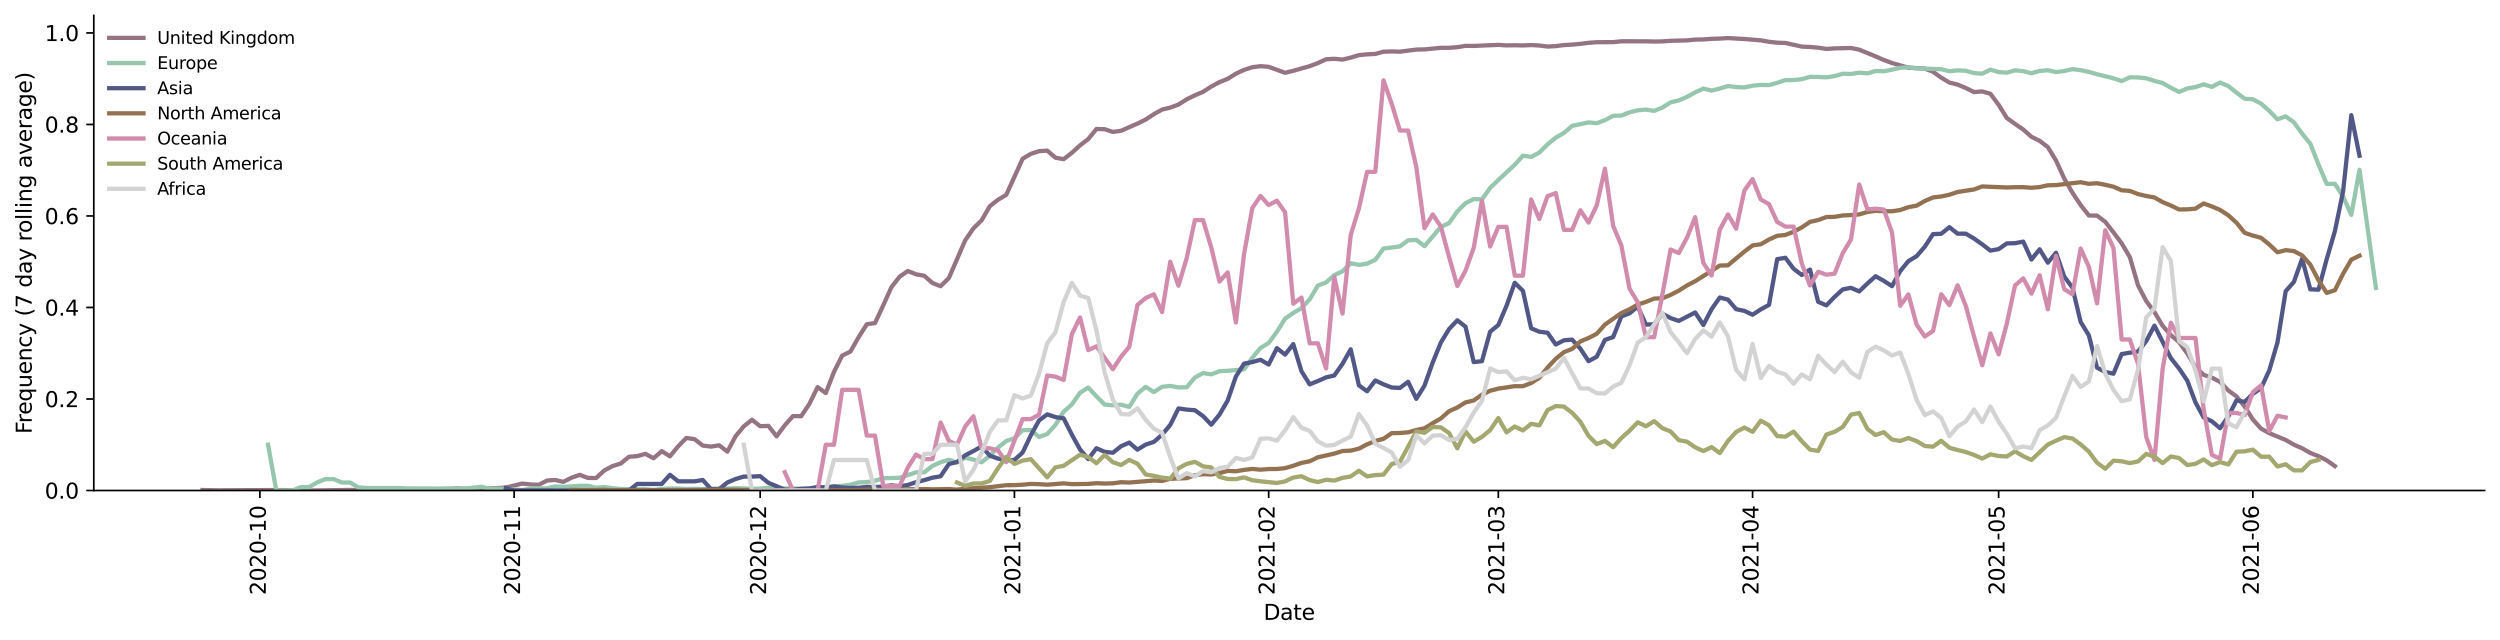 <?xml version="1.0" encoding="utf-8" standalone="no"?>
<!DOCTYPE svg PUBLIC "-//W3C//DTD SVG 1.1//EN"
  "http://www.w3.org/Graphics/SVG/1.1/DTD/svg11.dtd">
<svg height="298.621pt" version="1.1" viewBox="0 0 1166.981 298.621" width="1166.981pt" xmlns="http://www.w3.org/2000/svg" xmlns:xlink="http://www.w3.org/1999/xlink">
 <defs>
  <style type="text/css">*{stroke-linecap:butt;stroke-linejoin:round;}</style>
 </defs>
 <g id="figure_1">
  <g id="patch_1">
   <path d="M 0 298.621 
L 1166.981 298.621 
L 1166.981 0 
L 0 0 
z
" style="fill:#ffffff;"/>
  </g>
  <g id="axes_1">
   <g id="patch_2">
    <path d="M 43.781 228.96 
L 1159.781 228.96 
L 1159.781 7.2 
L 43.781 7.2 
z
" style="fill:#ffffff;"/>
   </g>
   <g id="matplotlib.axis_1">
    <g id="xtick_1">
     <g id="line2d_1">
      <defs>
       <path d="M 0 0 
L 0 3.5 
" id="mddc50225c1" style="stroke:#000000;stroke-width:0.8;"/>
      </defs>
      <g>
       <use style="stroke:#000000;stroke-width:0.8;" x="121.308" xlink:href="#mddc50225c1" y="228.96"/>
      </g>
     </g>
     <g id="text_1">
      <!-- 2020-10 -->
      <g transform="translate(124.067 277.743)rotate(-90)scale(0.1 -0.1)">
       <defs>
        <path d="M 1228 531 
L 3431 531 
L 3431 0 
L 469 0 
L 469 531 
Q 828 903 1448 1529 
Q 2069 2156 2228 2338 
Q 2531 2678 2651 2914 
Q 2772 3150 2772 3378 
Q 2772 3750 2511 3984 
Q 2250 4219 1831 4219 
Q 1534 4219 1204 4116 
Q 875 4013 500 3803 
L 500 4441 
Q 881 4594 1212 4672 
Q 1544 4750 1819 4750 
Q 2544 4750 2975 4387 
Q 3406 4025 3406 3419 
Q 3406 3131 3298 2873 
Q 3191 2616 2906 2266 
Q 2828 2175 2409 1742 
Q 1991 1309 1228 531 
z
" id="DejaVuSans-32" transform="scale(0.016)"/>
        <path d="M 2034 4250 
Q 1547 4250 1301 3770 
Q 1056 3291 1056 2328 
Q 1056 1369 1301 889 
Q 1547 409 2034 409 
Q 2525 409 2770 889 
Q 3016 1369 3016 2328 
Q 3016 3291 2770 3770 
Q 2525 4250 2034 4250 
z
M 2034 4750 
Q 2819 4750 3233 4129 
Q 3647 3509 3647 2328 
Q 3647 1150 3233 529 
Q 2819 -91 2034 -91 
Q 1250 -91 836 529 
Q 422 1150 422 2328 
Q 422 3509 836 4129 
Q 1250 4750 2034 4750 
z
" id="DejaVuSans-30" transform="scale(0.016)"/>
        <path d="M 313 2009 
L 1997 2009 
L 1997 1497 
L 313 1497 
L 313 2009 
z
" id="DejaVuSans-2d" transform="scale(0.016)"/>
        <path d="M 794 531 
L 1825 531 
L 1825 4091 
L 703 3866 
L 703 4441 
L 1819 4666 
L 2450 4666 
L 2450 531 
L 3481 531 
L 3481 0 
L 794 0 
L 794 531 
z
" id="DejaVuSans-31" transform="scale(0.016)"/>
       </defs>
       <use xlink:href="#DejaVuSans-32"/>
       <use x="63.623" xlink:href="#DejaVuSans-30"/>
       <use x="127.246" xlink:href="#DejaVuSans-32"/>
       <use x="190.869" xlink:href="#DejaVuSans-30"/>
       <use x="254.492" xlink:href="#DejaVuSans-2d"/>
       <use x="290.576" xlink:href="#DejaVuSans-31"/>
       <use x="354.199" xlink:href="#DejaVuSans-30"/>
      </g>
     </g>
    </g>
    <g id="xtick_2">
     <g id="line2d_2">
      <g>
       <use style="stroke:#000000;stroke-width:0.8;" x="239.991" xlink:href="#mddc50225c1" y="228.96"/>
      </g>
     </g>
     <g id="text_2">
      <!-- 2020-11 -->
      <g transform="translate(242.75 277.743)rotate(-90)scale(0.1 -0.1)">
       <use xlink:href="#DejaVuSans-32"/>
       <use x="63.623" xlink:href="#DejaVuSans-30"/>
       <use x="127.246" xlink:href="#DejaVuSans-32"/>
       <use x="190.869" xlink:href="#DejaVuSans-30"/>
       <use x="254.492" xlink:href="#DejaVuSans-2d"/>
       <use x="290.576" xlink:href="#DejaVuSans-31"/>
       <use x="354.199" xlink:href="#DejaVuSans-31"/>
      </g>
     </g>
    </g>
    <g id="xtick_3">
     <g id="line2d_3">
      <g>
       <use style="stroke:#000000;stroke-width:0.8;" x="354.845" xlink:href="#mddc50225c1" y="228.96"/>
      </g>
     </g>
     <g id="text_3">
      <!-- 2020-12 -->
      <g transform="translate(357.604 277.743)rotate(-90)scale(0.1 -0.1)">
       <use xlink:href="#DejaVuSans-32"/>
       <use x="63.623" xlink:href="#DejaVuSans-30"/>
       <use x="127.246" xlink:href="#DejaVuSans-32"/>
       <use x="190.869" xlink:href="#DejaVuSans-30"/>
       <use x="254.492" xlink:href="#DejaVuSans-2d"/>
       <use x="290.576" xlink:href="#DejaVuSans-31"/>
       <use x="354.199" xlink:href="#DejaVuSans-32"/>
      </g>
     </g>
    </g>
    <g id="xtick_4">
     <g id="line2d_4">
      <g>
       <use style="stroke:#000000;stroke-width:0.8;" x="473.527" xlink:href="#mddc50225c1" y="228.96"/>
      </g>
     </g>
     <g id="text_4">
      <!-- 2021-01 -->
      <g transform="translate(476.287 277.743)rotate(-90)scale(0.1 -0.1)">
       <use xlink:href="#DejaVuSans-32"/>
       <use x="63.623" xlink:href="#DejaVuSans-30"/>
       <use x="127.246" xlink:href="#DejaVuSans-32"/>
       <use x="190.869" xlink:href="#DejaVuSans-31"/>
       <use x="254.492" xlink:href="#DejaVuSans-2d"/>
       <use x="290.576" xlink:href="#DejaVuSans-30"/>
       <use x="354.199" xlink:href="#DejaVuSans-31"/>
      </g>
     </g>
    </g>
    <g id="xtick_5">
     <g id="line2d_5">
      <g>
       <use style="stroke:#000000;stroke-width:0.8;" x="592.21" xlink:href="#mddc50225c1" y="228.96"/>
      </g>
     </g>
     <g id="text_5">
      <!-- 2021-02 -->
      <g transform="translate(594.969 277.743)rotate(-90)scale(0.1 -0.1)">
       <use xlink:href="#DejaVuSans-32"/>
       <use x="63.623" xlink:href="#DejaVuSans-30"/>
       <use x="127.246" xlink:href="#DejaVuSans-32"/>
       <use x="190.869" xlink:href="#DejaVuSans-31"/>
       <use x="254.492" xlink:href="#DejaVuSans-2d"/>
       <use x="290.576" xlink:href="#DejaVuSans-30"/>
       <use x="354.199" xlink:href="#DejaVuSans-32"/>
      </g>
     </g>
    </g>
    <g id="xtick_6">
     <g id="line2d_6">
      <g>
       <use style="stroke:#000000;stroke-width:0.8;" x="699.407" xlink:href="#mddc50225c1" y="228.96"/>
      </g>
     </g>
     <g id="text_6">
      <!-- 2021-03 -->
      <g transform="translate(702.167 277.743)rotate(-90)scale(0.1 -0.1)">
       <defs>
        <path d="M 2597 2516 
Q 3050 2419 3304 2112 
Q 3559 1806 3559 1356 
Q 3559 666 3084 287 
Q 2609 -91 1734 -91 
Q 1441 -91 1130 -33 
Q 819 25 488 141 
L 488 750 
Q 750 597 1062 519 
Q 1375 441 1716 441 
Q 2309 441 2620 675 
Q 2931 909 2931 1356 
Q 2931 1769 2642 2001 
Q 2353 2234 1838 2234 
L 1294 2234 
L 1294 2753 
L 1863 2753 
Q 2328 2753 2575 2939 
Q 2822 3125 2822 3475 
Q 2822 3834 2567 4026 
Q 2313 4219 1838 4219 
Q 1578 4219 1281 4162 
Q 984 4106 628 3988 
L 628 4550 
Q 988 4650 1302 4700 
Q 1616 4750 1894 4750 
Q 2613 4750 3031 4423 
Q 3450 4097 3450 3541 
Q 3450 3153 3228 2886 
Q 3006 2619 2597 2516 
z
" id="DejaVuSans-33" transform="scale(0.016)"/>
       </defs>
       <use xlink:href="#DejaVuSans-32"/>
       <use x="63.623" xlink:href="#DejaVuSans-30"/>
       <use x="127.246" xlink:href="#DejaVuSans-32"/>
       <use x="190.869" xlink:href="#DejaVuSans-31"/>
       <use x="254.492" xlink:href="#DejaVuSans-2d"/>
       <use x="290.576" xlink:href="#DejaVuSans-30"/>
       <use x="354.199" xlink:href="#DejaVuSans-33"/>
      </g>
     </g>
    </g>
    <g id="xtick_7">
     <g id="line2d_7">
      <g>
       <use style="stroke:#000000;stroke-width:0.8;" x="818.09" xlink:href="#mddc50225c1" y="228.96"/>
      </g>
     </g>
     <g id="text_7">
      <!-- 2021-04 -->
      <g transform="translate(820.849 277.743)rotate(-90)scale(0.1 -0.1)">
       <defs>
        <path d="M 2419 4116 
L 825 1625 
L 2419 1625 
L 2419 4116 
z
M 2253 4666 
L 3047 4666 
L 3047 1625 
L 3713 1625 
L 3713 1100 
L 3047 1100 
L 3047 0 
L 2419 0 
L 2419 1100 
L 313 1100 
L 313 1709 
L 2253 4666 
z
" id="DejaVuSans-34" transform="scale(0.016)"/>
       </defs>
       <use xlink:href="#DejaVuSans-32"/>
       <use x="63.623" xlink:href="#DejaVuSans-30"/>
       <use x="127.246" xlink:href="#DejaVuSans-32"/>
       <use x="190.869" xlink:href="#DejaVuSans-31"/>
       <use x="254.492" xlink:href="#DejaVuSans-2d"/>
       <use x="290.576" xlink:href="#DejaVuSans-30"/>
       <use x="354.199" xlink:href="#DejaVuSans-34"/>
      </g>
     </g>
    </g>
    <g id="xtick_8">
     <g id="line2d_8">
      <g>
       <use style="stroke:#000000;stroke-width:0.8;" x="932.944" xlink:href="#mddc50225c1" y="228.96"/>
      </g>
     </g>
     <g id="text_8">
      <!-- 2021-05 -->
      <g transform="translate(935.704 277.743)rotate(-90)scale(0.1 -0.1)">
       <defs>
        <path d="M 691 4666 
L 3169 4666 
L 3169 4134 
L 1269 4134 
L 1269 2991 
Q 1406 3038 1543 3061 
Q 1681 3084 1819 3084 
Q 2600 3084 3056 2656 
Q 3513 2228 3513 1497 
Q 3513 744 3044 326 
Q 2575 -91 1722 -91 
Q 1428 -91 1123 -41 
Q 819 9 494 109 
L 494 744 
Q 775 591 1075 516 
Q 1375 441 1709 441 
Q 2250 441 2565 725 
Q 2881 1009 2881 1497 
Q 2881 1984 2565 2268 
Q 2250 2553 1709 2553 
Q 1456 2553 1204 2497 
Q 953 2441 691 2322 
L 691 4666 
z
" id="DejaVuSans-35" transform="scale(0.016)"/>
       </defs>
       <use xlink:href="#DejaVuSans-32"/>
       <use x="63.623" xlink:href="#DejaVuSans-30"/>
       <use x="127.246" xlink:href="#DejaVuSans-32"/>
       <use x="190.869" xlink:href="#DejaVuSans-31"/>
       <use x="254.492" xlink:href="#DejaVuSans-2d"/>
       <use x="290.576" xlink:href="#DejaVuSans-30"/>
       <use x="354.199" xlink:href="#DejaVuSans-35"/>
      </g>
     </g>
    </g>
    <g id="xtick_9">
     <g id="line2d_9">
      <g>
       <use style="stroke:#000000;stroke-width:0.8;" x="1051.627" xlink:href="#mddc50225c1" y="228.96"/>
      </g>
     </g>
     <g id="text_9">
      <!-- 2021-06 -->
      <g transform="translate(1054.386 277.743)rotate(-90)scale(0.1 -0.1)">
       <defs>
        <path d="M 2113 2584 
Q 1688 2584 1439 2293 
Q 1191 2003 1191 1497 
Q 1191 994 1439 701 
Q 1688 409 2113 409 
Q 2538 409 2786 701 
Q 3034 994 3034 1497 
Q 3034 2003 2786 2293 
Q 2538 2584 2113 2584 
z
M 3366 4563 
L 3366 3988 
Q 3128 4100 2886 4159 
Q 2644 4219 2406 4219 
Q 1781 4219 1451 3797 
Q 1122 3375 1075 2522 
Q 1259 2794 1537 2939 
Q 1816 3084 2150 3084 
Q 2853 3084 3261 2657 
Q 3669 2231 3669 1497 
Q 3669 778 3244 343 
Q 2819 -91 2113 -91 
Q 1303 -91 875 529 
Q 447 1150 447 2328 
Q 447 3434 972 4092 
Q 1497 4750 2381 4750 
Q 2619 4750 2861 4703 
Q 3103 4656 3366 4563 
z
" id="DejaVuSans-36" transform="scale(0.016)"/>
       </defs>
       <use xlink:href="#DejaVuSans-32"/>
       <use x="63.623" xlink:href="#DejaVuSans-30"/>
       <use x="127.246" xlink:href="#DejaVuSans-32"/>
       <use x="190.869" xlink:href="#DejaVuSans-31"/>
       <use x="254.492" xlink:href="#DejaVuSans-2d"/>
       <use x="290.576" xlink:href="#DejaVuSans-30"/>
       <use x="354.199" xlink:href="#DejaVuSans-36"/>
      </g>
     </g>
    </g>
    <g id="text_10">
     <!-- Date -->
     <g transform="translate(589.83 289.341)scale(0.1 -0.1)">
      <defs>
       <path d="M 1259 4147 
L 1259 519 
L 2022 519 
Q 2988 519 3436 956 
Q 3884 1394 3884 2338 
Q 3884 3275 3436 3711 
Q 2988 4147 2022 4147 
L 1259 4147 
z
M 628 4666 
L 1925 4666 
Q 3281 4666 3915 4102 
Q 4550 3538 4550 2338 
Q 4550 1131 3912 565 
Q 3275 0 1925 0 
L 628 0 
L 628 4666 
z
" id="DejaVuSans-44" transform="scale(0.016)"/>
       <path d="M 2194 1759 
Q 1497 1759 1228 1600 
Q 959 1441 959 1056 
Q 959 750 1161 570 
Q 1363 391 1709 391 
Q 2188 391 2477 730 
Q 2766 1069 2766 1631 
L 2766 1759 
L 2194 1759 
z
M 3341 1997 
L 3341 0 
L 2766 0 
L 2766 531 
Q 2569 213 2275 61 
Q 1981 -91 1556 -91 
Q 1019 -91 701 211 
Q 384 513 384 1019 
Q 384 1609 779 1909 
Q 1175 2209 1959 2209 
L 2766 2209 
L 2766 2266 
Q 2766 2663 2505 2880 
Q 2244 3097 1772 3097 
Q 1472 3097 1187 3025 
Q 903 2953 641 2809 
L 641 3341 
Q 956 3463 1253 3523 
Q 1550 3584 1831 3584 
Q 2591 3584 2966 3190 
Q 3341 2797 3341 1997 
z
" id="DejaVuSans-61" transform="scale(0.016)"/>
       <path d="M 1172 4494 
L 1172 3500 
L 2356 3500 
L 2356 3053 
L 1172 3053 
L 1172 1153 
Q 1172 725 1289 603 
Q 1406 481 1766 481 
L 2356 481 
L 2356 0 
L 1766 0 
Q 1100 0 847 248 
Q 594 497 594 1153 
L 594 3053 
L 172 3053 
L 172 3500 
L 594 3500 
L 594 4494 
L 1172 4494 
z
" id="DejaVuSans-74" transform="scale(0.016)"/>
       <path d="M 3597 1894 
L 3597 1613 
L 953 1613 
Q 991 1019 1311 708 
Q 1631 397 2203 397 
Q 2534 397 2845 478 
Q 3156 559 3463 722 
L 3463 178 
Q 3153 47 2828 -22 
Q 2503 -91 2169 -91 
Q 1331 -91 842 396 
Q 353 884 353 1716 
Q 353 2575 817 3079 
Q 1281 3584 2069 3584 
Q 2775 3584 3186 3129 
Q 3597 2675 3597 1894 
z
M 3022 2063 
Q 3016 2534 2758 2815 
Q 2500 3097 2075 3097 
Q 1594 3097 1305 2825 
Q 1016 2553 972 2059 
L 3022 2063 
z
" id="DejaVuSans-65" transform="scale(0.016)"/>
      </defs>
      <use xlink:href="#DejaVuSans-44"/>
      <use x="77.002" xlink:href="#DejaVuSans-61"/>
      <use x="138.281" xlink:href="#DejaVuSans-74"/>
      <use x="177.49" xlink:href="#DejaVuSans-65"/>
     </g>
    </g>
   </g>
   <g id="matplotlib.axis_2">
    <g id="ytick_1">
     <g id="line2d_10">
      <defs>
       <path d="M 0 0 
L -3.5 0 
" id="ma9155cff45" style="stroke:#000000;stroke-width:0.8;"/>
      </defs>
      <g>
       <use style="stroke:#000000;stroke-width:0.8;" x="43.781" xlink:href="#ma9155cff45" y="228.96"/>
      </g>
     </g>
     <g id="text_11">
      <!-- 0.0 -->
      <g transform="translate(20.878 232.759)scale(0.1 -0.1)">
       <defs>
        <path d="M 684 794 
L 1344 794 
L 1344 0 
L 684 0 
L 684 794 
z
" id="DejaVuSans-2e" transform="scale(0.016)"/>
       </defs>
       <use xlink:href="#DejaVuSans-30"/>
       <use x="63.623" xlink:href="#DejaVuSans-2e"/>
       <use x="95.41" xlink:href="#DejaVuSans-30"/>
      </g>
     </g>
    </g>
    <g id="ytick_2">
     <g id="line2d_11">
      <g>
       <use style="stroke:#000000;stroke-width:0.8;" x="43.781" xlink:href="#ma9155cff45" y="186.244"/>
      </g>
     </g>
     <g id="text_12">
      <!-- 0.2 -->
      <g transform="translate(20.878 190.043)scale(0.1 -0.1)">
       <use xlink:href="#DejaVuSans-30"/>
       <use x="63.623" xlink:href="#DejaVuSans-2e"/>
       <use x="95.41" xlink:href="#DejaVuSans-32"/>
      </g>
     </g>
    </g>
    <g id="ytick_3">
     <g id="line2d_12">
      <g>
       <use style="stroke:#000000;stroke-width:0.8;" x="43.781" xlink:href="#ma9155cff45" y="143.527"/>
      </g>
     </g>
     <g id="text_13">
      <!-- 0.4 -->
      <g transform="translate(20.878 147.326)scale(0.1 -0.1)">
       <use xlink:href="#DejaVuSans-30"/>
       <use x="63.623" xlink:href="#DejaVuSans-2e"/>
       <use x="95.41" xlink:href="#DejaVuSans-34"/>
      </g>
     </g>
    </g>
    <g id="ytick_4">
     <g id="line2d_13">
      <g>
       <use style="stroke:#000000;stroke-width:0.8;" x="43.781" xlink:href="#ma9155cff45" y="100.811"/>
      </g>
     </g>
     <g id="text_14">
      <!-- 0.6 -->
      <g transform="translate(20.878 104.61)scale(0.1 -0.1)">
       <use xlink:href="#DejaVuSans-30"/>
       <use x="63.623" xlink:href="#DejaVuSans-2e"/>
       <use x="95.41" xlink:href="#DejaVuSans-36"/>
      </g>
     </g>
    </g>
    <g id="ytick_5">
     <g id="line2d_14">
      <g>
       <use style="stroke:#000000;stroke-width:0.8;" x="43.781" xlink:href="#ma9155cff45" y="58.094"/>
      </g>
     </g>
     <g id="text_15">
      <!-- 0.8 -->
      <g transform="translate(20.878 61.893)scale(0.1 -0.1)">
       <defs>
        <path d="M 2034 2216 
Q 1584 2216 1326 1975 
Q 1069 1734 1069 1313 
Q 1069 891 1326 650 
Q 1584 409 2034 409 
Q 2484 409 2743 651 
Q 3003 894 3003 1313 
Q 3003 1734 2745 1975 
Q 2488 2216 2034 2216 
z
M 1403 2484 
Q 997 2584 770 2862 
Q 544 3141 544 3541 
Q 544 4100 942 4425 
Q 1341 4750 2034 4750 
Q 2731 4750 3128 4425 
Q 3525 4100 3525 3541 
Q 3525 3141 3298 2862 
Q 3072 2584 2669 2484 
Q 3125 2378 3379 2068 
Q 3634 1759 3634 1313 
Q 3634 634 3220 271 
Q 2806 -91 2034 -91 
Q 1263 -91 848 271 
Q 434 634 434 1313 
Q 434 1759 690 2068 
Q 947 2378 1403 2484 
z
M 1172 3481 
Q 1172 3119 1398 2916 
Q 1625 2713 2034 2713 
Q 2441 2713 2670 2916 
Q 2900 3119 2900 3481 
Q 2900 3844 2670 4047 
Q 2441 4250 2034 4250 
Q 1625 4250 1398 4047 
Q 1172 3844 1172 3481 
z
" id="DejaVuSans-38" transform="scale(0.016)"/>
       </defs>
       <use xlink:href="#DejaVuSans-30"/>
       <use x="63.623" xlink:href="#DejaVuSans-2e"/>
       <use x="95.41" xlink:href="#DejaVuSans-38"/>
      </g>
     </g>
    </g>
    <g id="ytick_6">
     <g id="line2d_15">
      <g>
       <use style="stroke:#000000;stroke-width:0.8;" x="43.781" xlink:href="#ma9155cff45" y="15.378"/>
      </g>
     </g>
     <g id="text_16">
      <!-- 1.0 -->
      <g transform="translate(20.878 19.177)scale(0.1 -0.1)">
       <use xlink:href="#DejaVuSans-31"/>
       <use x="63.623" xlink:href="#DejaVuSans-2e"/>
       <use x="95.41" xlink:href="#DejaVuSans-30"/>
      </g>
     </g>
    </g>
    <g id="text_17">
     <!-- Frequency (7 day rolling average) -->
     <g transform="translate(14.798 202.529)rotate(-90)scale(0.1 -0.1)">
      <defs>
       <path d="M 628 4666 
L 3309 4666 
L 3309 4134 
L 1259 4134 
L 1259 2759 
L 3109 2759 
L 3109 2228 
L 1259 2228 
L 1259 0 
L 628 0 
L 628 4666 
z
" id="DejaVuSans-46" transform="scale(0.016)"/>
       <path d="M 2631 2963 
Q 2534 3019 2420 3045 
Q 2306 3072 2169 3072 
Q 1681 3072 1420 2755 
Q 1159 2438 1159 1844 
L 1159 0 
L 581 0 
L 581 3500 
L 1159 3500 
L 1159 2956 
Q 1341 3275 1631 3429 
Q 1922 3584 2338 3584 
Q 2397 3584 2469 3576 
Q 2541 3569 2628 3553 
L 2631 2963 
z
" id="DejaVuSans-72" transform="scale(0.016)"/>
       <path d="M 947 1747 
Q 947 1113 1208 752 
Q 1469 391 1925 391 
Q 2381 391 2643 752 
Q 2906 1113 2906 1747 
Q 2906 2381 2643 2742 
Q 2381 3103 1925 3103 
Q 1469 3103 1208 2742 
Q 947 2381 947 1747 
z
M 2906 525 
Q 2725 213 2448 61 
Q 2172 -91 1784 -91 
Q 1150 -91 751 415 
Q 353 922 353 1747 
Q 353 2572 751 3078 
Q 1150 3584 1784 3584 
Q 2172 3584 2448 3432 
Q 2725 3281 2906 2969 
L 2906 3500 
L 3481 3500 
L 3481 -1331 
L 2906 -1331 
L 2906 525 
z
" id="DejaVuSans-71" transform="scale(0.016)"/>
       <path d="M 544 1381 
L 544 3500 
L 1119 3500 
L 1119 1403 
Q 1119 906 1312 657 
Q 1506 409 1894 409 
Q 2359 409 2629 706 
Q 2900 1003 2900 1516 
L 2900 3500 
L 3475 3500 
L 3475 0 
L 2900 0 
L 2900 538 
Q 2691 219 2414 64 
Q 2138 -91 1772 -91 
Q 1169 -91 856 284 
Q 544 659 544 1381 
z
M 1991 3584 
L 1991 3584 
z
" id="DejaVuSans-75" transform="scale(0.016)"/>
       <path d="M 3513 2113 
L 3513 0 
L 2938 0 
L 2938 2094 
Q 2938 2591 2744 2837 
Q 2550 3084 2163 3084 
Q 1697 3084 1428 2787 
Q 1159 2491 1159 1978 
L 1159 0 
L 581 0 
L 581 3500 
L 1159 3500 
L 1159 2956 
Q 1366 3272 1645 3428 
Q 1925 3584 2291 3584 
Q 2894 3584 3203 3211 
Q 3513 2838 3513 2113 
z
" id="DejaVuSans-6e" transform="scale(0.016)"/>
       <path d="M 3122 3366 
L 3122 2828 
Q 2878 2963 2633 3030 
Q 2388 3097 2138 3097 
Q 1578 3097 1268 2742 
Q 959 2388 959 1747 
Q 959 1106 1268 751 
Q 1578 397 2138 397 
Q 2388 397 2633 464 
Q 2878 531 3122 666 
L 3122 134 
Q 2881 22 2623 -34 
Q 2366 -91 2075 -91 
Q 1284 -91 818 406 
Q 353 903 353 1747 
Q 353 2603 823 3093 
Q 1294 3584 2113 3584 
Q 2378 3584 2631 3529 
Q 2884 3475 3122 3366 
z
" id="DejaVuSans-63" transform="scale(0.016)"/>
       <path d="M 2059 -325 
Q 1816 -950 1584 -1140 
Q 1353 -1331 966 -1331 
L 506 -1331 
L 506 -850 
L 844 -850 
Q 1081 -850 1212 -737 
Q 1344 -625 1503 -206 
L 1606 56 
L 191 3500 
L 800 3500 
L 1894 763 
L 2988 3500 
L 3597 3500 
L 2059 -325 
z
" id="DejaVuSans-79" transform="scale(0.016)"/>
       <path id="DejaVuSans-20" transform="scale(0.016)"/>
       <path d="M 1984 4856 
Q 1566 4138 1362 3434 
Q 1159 2731 1159 2009 
Q 1159 1288 1364 580 
Q 1569 -128 1984 -844 
L 1484 -844 
Q 1016 -109 783 600 
Q 550 1309 550 2009 
Q 550 2706 781 3412 
Q 1013 4119 1484 4856 
L 1984 4856 
z
" id="DejaVuSans-28" transform="scale(0.016)"/>
       <path d="M 525 4666 
L 3525 4666 
L 3525 4397 
L 1831 0 
L 1172 0 
L 2766 4134 
L 525 4134 
L 525 4666 
z
" id="DejaVuSans-37" transform="scale(0.016)"/>
       <path d="M 2906 2969 
L 2906 4863 
L 3481 4863 
L 3481 0 
L 2906 0 
L 2906 525 
Q 2725 213 2448 61 
Q 2172 -91 1784 -91 
Q 1150 -91 751 415 
Q 353 922 353 1747 
Q 353 2572 751 3078 
Q 1150 3584 1784 3584 
Q 2172 3584 2448 3432 
Q 2725 3281 2906 2969 
z
M 947 1747 
Q 947 1113 1208 752 
Q 1469 391 1925 391 
Q 2381 391 2643 752 
Q 2906 1113 2906 1747 
Q 2906 2381 2643 2742 
Q 2381 3103 1925 3103 
Q 1469 3103 1208 2742 
Q 947 2381 947 1747 
z
" id="DejaVuSans-64" transform="scale(0.016)"/>
       <path d="M 1959 3097 
Q 1497 3097 1228 2736 
Q 959 2375 959 1747 
Q 959 1119 1226 758 
Q 1494 397 1959 397 
Q 2419 397 2687 759 
Q 2956 1122 2956 1747 
Q 2956 2369 2687 2733 
Q 2419 3097 1959 3097 
z
M 1959 3584 
Q 2709 3584 3137 3096 
Q 3566 2609 3566 1747 
Q 3566 888 3137 398 
Q 2709 -91 1959 -91 
Q 1206 -91 779 398 
Q 353 888 353 1747 
Q 353 2609 779 3096 
Q 1206 3584 1959 3584 
z
" id="DejaVuSans-6f" transform="scale(0.016)"/>
       <path d="M 603 4863 
L 1178 4863 
L 1178 0 
L 603 0 
L 603 4863 
z
" id="DejaVuSans-6c" transform="scale(0.016)"/>
       <path d="M 603 3500 
L 1178 3500 
L 1178 0 
L 603 0 
L 603 3500 
z
M 603 4863 
L 1178 4863 
L 1178 4134 
L 603 4134 
L 603 4863 
z
" id="DejaVuSans-69" transform="scale(0.016)"/>
       <path d="M 2906 1791 
Q 2906 2416 2648 2759 
Q 2391 3103 1925 3103 
Q 1463 3103 1205 2759 
Q 947 2416 947 1791 
Q 947 1169 1205 825 
Q 1463 481 1925 481 
Q 2391 481 2648 825 
Q 2906 1169 2906 1791 
z
M 3481 434 
Q 3481 -459 3084 -895 
Q 2688 -1331 1869 -1331 
Q 1566 -1331 1297 -1286 
Q 1028 -1241 775 -1147 
L 775 -588 
Q 1028 -725 1275 -790 
Q 1522 -856 1778 -856 
Q 2344 -856 2625 -561 
Q 2906 -266 2906 331 
L 2906 616 
Q 2728 306 2450 153 
Q 2172 0 1784 0 
Q 1141 0 747 490 
Q 353 981 353 1791 
Q 353 2603 747 3093 
Q 1141 3584 1784 3584 
Q 2172 3584 2450 3431 
Q 2728 3278 2906 2969 
L 2906 3500 
L 3481 3500 
L 3481 434 
z
" id="DejaVuSans-67" transform="scale(0.016)"/>
       <path d="M 191 3500 
L 800 3500 
L 1894 563 
L 2988 3500 
L 3597 3500 
L 2284 0 
L 1503 0 
L 191 3500 
z
" id="DejaVuSans-76" transform="scale(0.016)"/>
       <path d="M 513 4856 
L 1013 4856 
Q 1481 4119 1714 3412 
Q 1947 2706 1947 2009 
Q 1947 1309 1714 600 
Q 1481 -109 1013 -844 
L 513 -844 
Q 928 -128 1133 580 
Q 1338 1288 1338 2009 
Q 1338 2731 1133 3434 
Q 928 4138 513 4856 
z
" id="DejaVuSans-29" transform="scale(0.016)"/>
      </defs>
      <use xlink:href="#DejaVuSans-46"/>
      <use x="50.27" xlink:href="#DejaVuSans-72"/>
      <use x="89.133" xlink:href="#DejaVuSans-65"/>
      <use x="150.656" xlink:href="#DejaVuSans-71"/>
      <use x="214.133" xlink:href="#DejaVuSans-75"/>
      <use x="277.512" xlink:href="#DejaVuSans-65"/>
      <use x="339.035" xlink:href="#DejaVuSans-6e"/>
      <use x="402.414" xlink:href="#DejaVuSans-63"/>
      <use x="457.395" xlink:href="#DejaVuSans-79"/>
      <use x="516.574" xlink:href="#DejaVuSans-20"/>
      <use x="548.361" xlink:href="#DejaVuSans-28"/>
      <use x="587.375" xlink:href="#DejaVuSans-37"/>
      <use x="650.998" xlink:href="#DejaVuSans-20"/>
      <use x="682.785" xlink:href="#DejaVuSans-64"/>
      <use x="746.262" xlink:href="#DejaVuSans-61"/>
      <use x="807.541" xlink:href="#DejaVuSans-79"/>
      <use x="866.721" xlink:href="#DejaVuSans-20"/>
      <use x="898.508" xlink:href="#DejaVuSans-72"/>
      <use x="937.371" xlink:href="#DejaVuSans-6f"/>
      <use x="998.553" xlink:href="#DejaVuSans-6c"/>
      <use x="1026.336" xlink:href="#DejaVuSans-6c"/>
      <use x="1054.119" xlink:href="#DejaVuSans-69"/>
      <use x="1081.902" xlink:href="#DejaVuSans-6e"/>
      <use x="1145.281" xlink:href="#DejaVuSans-67"/>
      <use x="1208.758" xlink:href="#DejaVuSans-20"/>
      <use x="1240.545" xlink:href="#DejaVuSans-61"/>
      <use x="1301.824" xlink:href="#DejaVuSans-76"/>
      <use x="1361.004" xlink:href="#DejaVuSans-65"/>
      <use x="1422.527" xlink:href="#DejaVuSans-72"/>
      <use x="1463.641" xlink:href="#DejaVuSans-61"/>
      <use x="1524.92" xlink:href="#DejaVuSans-67"/>
      <use x="1588.396" xlink:href="#DejaVuSans-65"/>
      <use x="1649.92" xlink:href="#DejaVuSans-29"/>
     </g>
    </g>
   </g>
   <g id="line2d_16">
    <path clip-path="url(#p6c06e2dadf)" d="M 94.509 228.744 
L 102.165 228.881 
L 117.479 228.788 
L 132.793 228.758 
L 136.622 228.93 
L 144.279 228.96 
L 163.421 228.708 
L 171.078 228.763 
L 174.906 228.686 
L 178.735 228.884 
L 194.049 228.96 
L 201.706 228.562 
L 213.191 228.01 
L 224.677 228.552 
L 228.505 228.044 
L 236.162 227.575 
L 243.819 225.72 
L 247.647 226.139 
L 251.476 226.315 
L 255.304 224.323 
L 259.133 224.037 
L 262.961 224.932 
L 266.79 222.983 
L 270.618 221.653 
L 274.447 223.095 
L 278.275 223.128 
L 282.104 219.59 
L 285.932 217.557 
L 289.761 216.381 
L 293.589 213.224 
L 297.418 212.912 
L 301.246 211.868 
L 305.075 213.904 
L 308.903 210.589 
L 312.732 212.998 
L 316.56 208.333 
L 320.388 204.448 
L 324.217 204.999 
L 328.045 208.002 
L 331.874 208.463 
L 335.702 207.871 
L 339.531 210.806 
L 343.359 203.623 
L 347.188 199.025 
L 351.016 195.967 
L 354.845 198.941 
L 358.673 198.797 
L 362.502 203.664 
L 366.33 198.543 
L 370.159 194.226 
L 373.987 194.274 
L 377.816 188.522 
L 381.644 180.736 
L 385.473 183.459 
L 389.301 173.581 
L 393.129 165.981 
L 396.958 164.121 
L 400.786 157.428 
L 404.615 151.357 
L 408.443 150.804 
L 412.272 142.602 
L 416.1 134.08 
L 419.929 129.161 
L 423.757 126.507 
L 427.586 128.038 
L 431.414 128.703 
L 435.243 132.091 
L 439.071 133.611 
L 442.9 129.804 
L 450.557 112.169 
L 454.385 106.606 
L 458.213 102.822 
L 462.042 96.243 
L 465.87 93.236 
L 469.699 90.97 
L 477.356 74.096 
L 481.184 71.822 
L 485.013 70.556 
L 488.841 70.308 
L 492.67 73.61 
L 496.498 74.3 
L 500.327 71.334 
L 504.155 67.849 
L 507.984 64.922 
L 511.812 60.204 
L 515.641 60.315 
L 519.469 61.584 
L 523.298 61.047 
L 530.954 57.683 
L 534.783 55.816 
L 538.611 53.295 
L 542.44 51.151 
L 546.268 50.23 
L 550.097 48.812 
L 553.925 46.369 
L 557.754 44.496 
L 561.582 42.867 
L 565.411 40.386 
L 569.239 38.324 
L 573.068 36.804 
L 576.896 34.406 
L 580.725 32.622 
L 584.553 31.38 
L 588.382 30.889 
L 592.21 31.195 
L 599.867 33.978 
L 603.695 33.056 
L 611.352 30.887 
L 615.181 29.433 
L 619.009 27.672 
L 622.838 27.454 
L 626.666 27.814 
L 630.495 26.906 
L 634.323 25.731 
L 638.152 25.361 
L 641.98 25.18 
L 645.809 24.141 
L 649.637 24.006 
L 653.466 24.124 
L 661.123 23.142 
L 664.951 23.055 
L 672.608 22.319 
L 676.436 22.322 
L 680.265 22.023 
L 684.093 21.396 
L 687.922 21.442 
L 699.407 20.943 
L 703.236 21.189 
L 707.064 21.129 
L 710.893 21.211 
L 714.721 21.035 
L 718.55 21.246 
L 722.378 21.724 
L 726.207 21.537 
L 730.035 21.042 
L 733.864 20.821 
L 737.692 20.471 
L 741.521 19.992 
L 745.349 19.696 
L 753.006 19.673 
L 756.834 19.277 
L 768.32 19.286 
L 772.148 19.392 
L 775.977 19.327 
L 779.805 19.051 
L 787.462 18.848 
L 791.291 18.477 
L 795.119 18.416 
L 798.948 18.126 
L 802.776 18.009 
L 806.605 17.76 
L 814.262 18.208 
L 821.918 18.826 
L 825.747 19.515 
L 829.575 19.923 
L 833.404 20.046 
L 841.061 21.748 
L 844.889 21.919 
L 848.718 22.254 
L 852.546 22.848 
L 856.375 22.591 
L 864.032 22.401 
L 867.86 23.182 
L 875.517 26.313 
L 879.346 27.998 
L 883.174 29.417 
L 890.831 31.606 
L 898.488 32 
L 902.316 33.498 
L 906.145 36.229 
L 909.973 38.543 
L 913.802 39.487 
L 917.63 41.092 
L 921.459 42.978 
L 925.287 42.683 
L 929.116 43.788 
L 932.944 48.927 
L 936.773 55.093 
L 940.601 57.845 
L 944.43 60.46 
L 948.258 63.846 
L 952.087 65.735 
L 955.915 68.657 
L 959.744 74.96 
L 963.572 83.326 
L 967.4 89.969 
L 971.229 95.7 
L 975.057 100.591 
L 978.886 100.657 
L 982.714 103.559 
L 986.543 108.447 
L 990.371 113.584 
L 994.2 120.039 
L 998.028 133.22 
L 1001.857 140.549 
L 1005.685 145.678 
L 1009.514 152.106 
L 1013.342 156.449 
L 1017.171 159.718 
L 1020.999 164.981 
L 1024.828 171.283 
L 1028.656 174.979 
L 1032.485 176.262 
L 1036.313 178.296 
L 1040.141 182.229 
L 1043.97 185.032 
L 1047.798 189.744 
L 1051.627 195.827 
L 1055.455 200.102 
L 1059.284 202.193 
L 1066.941 205.369 
L 1070.769 207.567 
L 1074.598 209.245 
L 1078.426 211.429 
L 1082.255 212.929 
L 1086.083 214.869 
L 1089.912 217.58 
L 1089.912 217.58 
" style="fill:none;stroke:#947383;stroke-linecap:square;stroke-width:2;"/>
   </g>
   <g id="line2d_17">
    <path clip-path="url(#p6c06e2dadf)" d="M 125.136 207.602 
L 128.965 228.96 
L 136.622 228.96 
L 140.45 227.378 
L 144.279 227.378 
L 148.107 225.13 
L 151.936 223.657 
L 155.764 223.657 
L 159.593 225.239 
L 163.421 225.239 
L 167.25 227.487 
L 171.078 227.806 
L 186.392 227.806 
L 190.22 227.989 
L 217.02 228.088 
L 224.677 227.222 
L 228.505 228.093 
L 236.162 228.093 
L 243.819 228.777 
L 247.647 228.102 
L 251.476 227.962 
L 255.304 227.962 
L 259.133 227.066 
L 262.961 227.249 
L 270.618 226.761 
L 274.447 226.761 
L 278.275 227.657 
L 282.104 227.331 
L 285.932 227.877 
L 289.761 228.294 
L 301.246 228.37 
L 305.075 228.71 
L 308.903 228.246 
L 312.732 228.013 
L 316.56 228.055 
L 320.388 228.262 
L 324.217 228.194 
L 328.045 228.285 
L 331.874 228.064 
L 339.531 228.064 
L 343.359 227.869 
L 347.188 227.986 
L 351.016 228.216 
L 354.845 228.084 
L 358.673 227.736 
L 362.502 227.999 
L 381.644 228.17 
L 385.473 228.159 
L 389.301 227.051 
L 393.129 226.778 
L 396.958 226.288 
L 400.786 225.195 
L 404.615 225.065 
L 408.443 224.377 
L 412.272 223.255 
L 419.929 223.036 
L 427.586 220.497 
L 431.414 220.459 
L 435.243 217.492 
L 439.071 215.755 
L 442.9 214.629 
L 446.728 215.855 
L 450.557 213.648 
L 454.385 214.524 
L 458.213 215.768 
L 462.042 212.698 
L 465.87 208.93 
L 469.699 205.869 
L 473.527 204.565 
L 477.356 200.825 
L 481.184 200.733 
L 485.013 203.958 
L 488.841 202.59 
L 492.67 198.329 
L 496.498 192.186 
L 500.327 188.795 
L 504.155 183.339 
L 507.984 180.912 
L 511.812 184.992 
L 515.641 188.853 
L 519.469 189.182 
L 523.298 188.896 
L 527.126 189.931 
L 530.954 183.808 
L 534.783 180.567 
L 538.611 183.004 
L 542.44 180.572 
L 546.268 180.136 
L 550.097 180.847 
L 553.925 180.766 
L 557.754 176.235 
L 561.582 174.144 
L 565.411 174.741 
L 569.239 173.283 
L 573.068 173.08 
L 580.725 172.41 
L 584.553 167.046 
L 588.382 162.401 
L 592.21 160.079 
L 596.039 154.9 
L 599.867 148.735 
L 603.695 146.086 
L 607.524 143.834 
L 611.352 139.735 
L 615.181 133.309 
L 619.009 131.81 
L 622.838 128.431 
L 626.666 126.629 
L 630.495 122.876 
L 634.323 123.649 
L 638.152 123.051 
L 641.98 121.277 
L 645.809 116.017 
L 653.466 115.025 
L 657.294 112.175 
L 661.123 111.971 
L 664.951 114.895 
L 672.608 105.897 
L 676.436 104.126 
L 680.265 98.659 
L 684.093 94.855 
L 687.922 92.887 
L 691.75 93.091 
L 695.579 87.718 
L 699.407 83.993 
L 707.064 76.926 
L 710.893 72.642 
L 714.721 73.266 
L 718.55 71.192 
L 722.378 67.412 
L 726.207 64.238 
L 730.035 62.033 
L 733.864 58.75 
L 741.521 57.147 
L 745.349 57.492 
L 749.177 56.092 
L 753.006 54.048 
L 756.834 53.959 
L 760.663 52.447 
L 764.491 51.498 
L 768.32 51.174 
L 772.148 51.774 
L 775.977 50.202 
L 779.805 47.792 
L 783.634 46.875 
L 787.462 45.232 
L 791.291 43.114 
L 795.119 41.359 
L 798.948 42.284 
L 802.776 41.335 
L 806.605 40.151 
L 810.433 40.631 
L 814.262 40.819 
L 818.09 39.998 
L 821.918 39.635 
L 825.747 39.713 
L 829.575 38.67 
L 833.404 37.386 
L 837.232 37.359 
L 841.061 36.958 
L 844.889 35.887 
L 848.718 35.924 
L 852.546 36.097 
L 856.375 35.523 
L 860.203 34.415 
L 864.032 34.544 
L 867.86 33.939 
L 871.689 34.23 
L 875.517 33.158 
L 879.346 33.253 
L 883.174 32.511 
L 887.003 31.646 
L 890.831 31.384 
L 894.659 31.91 
L 906.145 32.315 
L 909.973 33.252 
L 913.802 32.833 
L 917.63 33.043 
L 921.459 34.129 
L 925.287 34.406 
L 929.116 32.495 
L 932.944 33.643 
L 936.773 33.917 
L 940.601 32.829 
L 944.43 33.216 
L 948.258 34.204 
L 952.087 33.118 
L 955.915 32.794 
L 959.744 33.642 
L 963.572 33.154 
L 967.4 32.267 
L 971.229 32.76 
L 975.057 33.561 
L 978.886 34.633 
L 986.543 36.551 
L 990.371 37.842 
L 994.2 36.081 
L 998.028 36.156 
L 1001.857 36.548 
L 1005.685 37.76 
L 1009.514 38.759 
L 1013.342 40.968 
L 1017.171 42.93 
L 1020.999 41.293 
L 1024.828 40.628 
L 1028.656 39.372 
L 1032.485 40.542 
L 1036.313 38.554 
L 1040.141 40.162 
L 1043.97 43.223 
L 1047.798 46.103 
L 1051.627 46.344 
L 1055.455 48.403 
L 1059.284 51.764 
L 1063.112 55.695 
L 1066.941 54.329 
L 1070.769 57.094 
L 1074.598 62.368 
L 1078.426 67.087 
L 1082.255 76.788 
L 1086.083 85.822 
L 1089.912 85.809 
L 1093.74 91.704 
L 1097.569 100.301 
L 1101.397 79.244 
L 1109.054 134.374 
L 1109.054 134.374 
" style="fill:none;stroke:#96c6ad;stroke-linecap:square;stroke-width:2;"/>
   </g>
   <g id="line2d_18">
    <path clip-path="url(#p6c06e2dadf)" d="M 236.162 227.806 
L 239.991 228.96 
L 293.589 228.96 
L 297.418 225.909 
L 308.903 225.909 
L 312.732 221.637 
L 316.56 224.688 
L 324.217 224.688 
L 328.045 224.051 
L 331.874 228.322 
L 335.702 228.322 
L 339.531 225.216 
L 343.359 223.604 
L 347.188 222.462 
L 351.016 222.462 
L 354.845 222.269 
L 358.673 225.376 
L 366.33 228.563 
L 370.159 228.563 
L 373.987 228.208 
L 377.816 228.012 
L 381.644 227.315 
L 385.473 227.519 
L 389.301 227.039 
L 393.129 227.587 
L 396.958 227.783 
L 400.786 227.689 
L 404.615 227.277 
L 408.443 227.337 
L 412.272 227.172 
L 416.1 226.549 
L 419.929 226.997 
L 423.757 226.388 
L 427.586 225.089 
L 431.414 224.133 
L 435.243 222.99 
L 439.071 222.309 
L 442.9 216.638 
L 446.728 215.664 
L 450.557 212.532 
L 454.385 210.545 
L 458.213 208.372 
L 462.042 212.695 
L 465.87 214.073 
L 469.699 214.885 
L 473.527 214.683 
L 477.356 211.238 
L 481.184 203.168 
L 485.013 196.255 
L 488.841 193.426 
L 492.67 194.697 
L 496.498 195.271 
L 500.327 202.874 
L 504.155 209.783 
L 507.984 214.306 
L 511.812 209.232 
L 515.641 210.904 
L 519.469 211.348 
L 523.298 208.288 
L 527.126 206.597 
L 530.954 209.899 
L 534.783 207.542 
L 538.611 206.279 
L 542.44 202.929 
L 546.268 198.351 
L 550.097 190.654 
L 553.925 191.199 
L 557.754 191.482 
L 561.582 194.233 
L 565.411 198.241 
L 569.239 193.533 
L 573.068 186.959 
L 576.896 175.788 
L 580.725 169.749 
L 584.553 169.01 
L 588.382 167.942 
L 592.21 170.146 
L 596.039 162.505 
L 599.867 165.527 
L 603.695 160.643 
L 607.524 173.308 
L 611.352 179.397 
L 615.181 177.87 
L 619.009 176.159 
L 622.838 175.286 
L 626.666 169.833 
L 630.495 163.064 
L 634.323 179.869 
L 638.152 182.636 
L 641.98 177.607 
L 645.809 179.398 
L 649.637 180.882 
L 653.466 181.095 
L 657.294 178.224 
L 661.123 186.172 
L 664.951 179.996 
L 668.78 169.216 
L 672.608 159.852 
L 676.436 153.57 
L 680.265 149.521 
L 684.093 152.5 
L 687.922 169.012 
L 691.75 168.6 
L 695.579 154.841 
L 699.407 151.713 
L 703.236 142.724 
L 707.064 132.013 
L 710.893 135.762 
L 714.721 153.246 
L 718.55 154.846 
L 722.378 155.333 
L 726.207 160.81 
L 730.035 158.856 
L 733.864 158.534 
L 737.692 162.748 
L 741.521 168.588 
L 745.349 166.514 
L 749.177 158.645 
L 753.006 157.346 
L 756.834 147.719 
L 760.663 146.251 
L 764.491 143.086 
L 768.32 151.527 
L 772.148 151.351 
L 775.977 146.403 
L 779.805 148.477 
L 783.634 149.794 
L 791.291 145.86 
L 795.119 151.696 
L 798.948 144.343 
L 802.776 138.86 
L 806.605 139.877 
L 810.433 144.33 
L 814.262 145.114 
L 818.09 146.912 
L 821.918 144.415 
L 825.747 142.327 
L 829.575 120.973 
L 833.404 120.329 
L 837.232 125.448 
L 841.061 128.351 
L 844.889 125.84 
L 848.718 140.9 
L 852.546 142.536 
L 856.375 138.584 
L 860.203 135.078 
L 864.032 134.351 
L 867.86 136.035 
L 871.689 132.352 
L 875.517 128.944 
L 879.346 131.107 
L 883.174 133.577 
L 887.003 126.537 
L 890.831 121.883 
L 894.659 119.592 
L 898.488 115.155 
L 902.316 109.29 
L 906.145 109.118 
L 909.973 106.05 
L 913.802 109.07 
L 917.63 109.081 
L 921.459 111.343 
L 925.287 114.058 
L 929.116 116.986 
L 932.944 116.284 
L 936.773 113.613 
L 940.601 113.515 
L 944.43 112.782 
L 948.258 121.159 
L 952.087 116.371 
L 955.915 122.607 
L 959.744 117.988 
L 963.572 129.11 
L 967.4 134.264 
L 971.229 150.277 
L 975.057 156.516 
L 978.886 171.621 
L 982.714 173.625 
L 986.543 174.442 
L 990.371 165.279 
L 994.2 164.617 
L 998.028 164.124 
L 1001.857 159.187 
L 1005.685 152.002 
L 1013.342 167.185 
L 1017.171 172.005 
L 1020.999 177.674 
L 1024.828 187.852 
L 1028.656 194.876 
L 1032.485 196.655 
L 1036.313 199.89 
L 1040.141 194.416 
L 1043.97 186.899 
L 1047.798 187.596 
L 1051.627 183.838 
L 1055.455 181.176 
L 1059.284 172.895 
L 1063.112 159.817 
L 1066.941 135.916 
L 1070.769 131.611 
L 1074.598 120.806 
L 1078.426 135.045 
L 1082.255 135.224 
L 1086.083 120.985 
L 1089.912 107.879 
L 1093.74 89.369 
L 1097.569 53.772 
L 1101.397 72.689 
L 1101.397 72.689 
" style="fill:none;stroke:#525886;stroke-linecap:square;stroke-width:2;"/>
   </g>
   <g id="line2d_19">
    <path clip-path="url(#p6c06e2dadf)" d="M 266.79 228.692 
L 274.447 228.77 
L 282.104 228.663 
L 285.932 228.853 
L 320.388 228.752 
L 339.531 228.575 
L 347.188 228.723 
L 351.016 228.723 
L 354.845 228.925 
L 377.816 228.794 
L 385.473 228.877 
L 393.129 228.791 
L 396.958 228.874 
L 404.615 228.656 
L 431.414 228.275 
L 435.243 228.413 
L 442.9 228.272 
L 446.728 228.546 
L 450.557 228.124 
L 462.042 227.412 
L 469.699 226.479 
L 473.527 226.461 
L 477.356 226.25 
L 481.184 225.894 
L 485.013 226.004 
L 488.841 226.249 
L 496.498 225.64 
L 500.327 225.999 
L 507.984 225.882 
L 511.812 225.557 
L 515.641 225.713 
L 519.469 225.618 
L 523.298 225.091 
L 527.126 225.245 
L 538.611 224.282 
L 542.44 224.512 
L 546.268 223.489 
L 553.925 223.202 
L 557.754 221.83 
L 561.582 221.339 
L 565.411 221.472 
L 569.239 220.834 
L 573.068 219.803 
L 576.896 219.986 
L 580.725 219.344 
L 584.553 218.9 
L 588.382 219.241 
L 592.21 218.945 
L 596.039 218.925 
L 599.867 218.521 
L 603.695 217.403 
L 607.524 216.073 
L 611.352 215.331 
L 615.181 213.449 
L 622.838 211.737 
L 626.666 210.522 
L 630.495 210.348 
L 634.323 209.42 
L 638.152 207.403 
L 641.98 205.832 
L 645.809 204.838 
L 649.637 202.195 
L 653.466 202.123 
L 657.294 201.806 
L 661.123 200.715 
L 664.951 199.933 
L 668.78 197.536 
L 672.608 195.312 
L 676.436 191.924 
L 680.265 190.22 
L 684.093 187.835 
L 687.922 186.926 
L 691.75 184.222 
L 695.579 182.395 
L 699.407 181.385 
L 707.064 180.262 
L 710.893 180.268 
L 714.721 178.789 
L 718.55 176.373 
L 722.378 171.573 
L 726.207 167.507 
L 730.035 164.382 
L 733.864 162.87 
L 737.692 159.364 
L 741.521 157.775 
L 745.349 155.814 
L 749.177 151.507 
L 756.834 146.119 
L 760.663 144.36 
L 764.491 142.131 
L 768.32 140.923 
L 772.148 139.378 
L 775.977 139.245 
L 779.805 137.658 
L 783.634 135.684 
L 787.462 133.243 
L 791.291 131.27 
L 798.948 126.404 
L 802.776 123.966 
L 806.605 123.834 
L 814.262 117.442 
L 818.09 114.575 
L 821.918 114.004 
L 825.747 111.803 
L 829.575 110.07 
L 833.404 109.685 
L 837.232 108.155 
L 841.061 106.156 
L 844.889 103.573 
L 848.718 102.705 
L 852.546 101.322 
L 856.375 101.206 
L 860.203 100.576 
L 864.032 100.39 
L 867.86 100.083 
L 871.689 98.947 
L 875.517 98.397 
L 879.346 98.597 
L 883.174 98.619 
L 887.003 98.051 
L 890.831 96.701 
L 894.659 96.005 
L 898.488 93.813 
L 902.316 92.171 
L 906.145 91.717 
L 909.973 90.894 
L 913.802 89.616 
L 921.459 88.448 
L 925.287 87.037 
L 936.773 87.509 
L 940.601 87.382 
L 944.43 87.367 
L 948.258 87.649 
L 952.087 87.32 
L 955.915 86.493 
L 959.744 86.407 
L 971.229 85.059 
L 975.057 85.808 
L 978.886 85.531 
L 982.714 86.263 
L 986.543 87.15 
L 990.371 88.828 
L 994.2 89.108 
L 998.028 90.589 
L 1001.857 91.484 
L 1005.685 92.181 
L 1009.514 94.353 
L 1013.342 95.933 
L 1017.171 97.785 
L 1020.999 97.712 
L 1024.828 97.4 
L 1028.656 94.98 
L 1032.485 96.359 
L 1036.313 97.991 
L 1040.141 100.477 
L 1043.97 103.946 
L 1047.798 108.687 
L 1051.627 109.969 
L 1055.455 111.011 
L 1059.284 114.138 
L 1063.112 117.766 
L 1066.941 116.777 
L 1070.769 117.196 
L 1074.598 119.199 
L 1078.426 123.508 
L 1082.255 130.819 
L 1086.083 136.709 
L 1089.912 135.466 
L 1093.74 127.79 
L 1097.569 121.197 
L 1101.397 119.348 
L 1101.397 119.348 
" style="fill:none;stroke:#937252;stroke-linecap:square;stroke-width:2;"/>
   </g>
   <g id="line2d_20">
    <path clip-path="url(#p6c06e2dadf)" d="M 366.33 220.417 
L 370.159 228.96 
L 381.644 228.96 
L 385.473 207.602 
L 389.301 207.602 
L 393.129 181.972 
L 400.786 181.972 
L 404.615 203.33 
L 408.443 203.33 
L 412.272 226.824 
L 419.929 226.824 
L 423.757 218.281 
L 427.586 212.179 
L 431.414 214.314 
L 435.243 214.314 
L 439.071 197.228 
L 442.9 205.771 
L 446.728 207.602 
L 450.557 199.058 
L 454.385 194.312 
L 458.213 209.263 
L 462.042 209.263 
L 465.87 210.249 
L 469.699 215.741 
L 477.356 195.632 
L 481.184 195.632 
L 485.013 193.578 
L 488.841 175.271 
L 492.67 175.819 
L 496.498 177.344 
L 500.327 155.986 
L 504.155 148.182 
L 507.984 163.438 
L 511.812 161.658 
L 519.469 172.337 
L 523.298 166.496 
L 527.126 161.919 
L 530.954 142.341 
L 534.783 139.137 
L 538.611 137.357 
L 542.44 145.663 
L 546.268 122.169 
L 550.097 133.357 
L 553.925 120.542 
L 557.754 102.743 
L 561.582 102.743 
L 565.411 115.558 
L 569.239 131.424 
L 573.068 127.152 
L 576.896 150.545 
L 580.725 118.507 
L 584.553 97.149 
L 588.382 91.454 
L 592.21 95.725 
L 596.039 93.691 
L 599.867 99.031 
L 603.695 141.747 
L 607.524 138.9 
L 611.352 160.258 
L 615.181 160.258 
L 619.009 172.005 
L 622.838 129.288 
L 626.666 146.375 
L 630.495 109.761 
L 634.323 97.302 
L 638.152 80.215 
L 641.98 80.215 
L 645.809 37.499 
L 649.637 48.483 
L 653.466 60.942 
L 657.294 60.942 
L 661.123 78.029 
L 664.951 106.506 
L 668.78 100.099 
L 672.608 105.794 
L 676.436 120.033 
L 680.265 133.458 
L 684.093 126.339 
L 687.922 115.66 
L 691.75 93.691 
L 695.579 115.049 
L 699.407 105.896 
L 703.236 105.896 
L 707.064 128.678 
L 710.893 128.678 
L 714.721 93.081 
L 718.55 102.235 
L 722.378 91.555 
L 726.207 90.132 
L 730.035 107.294 
L 733.864 107.294 
L 737.692 98.141 
L 741.521 103.891 
L 745.349 95.882 
L 749.177 78.719 
L 753.006 105.417 
L 756.834 114.57 
L 760.663 134.755 
L 764.491 141.121 
L 768.32 157.394 
L 772.148 157.394 
L 775.977 137.562 
L 779.805 116.481 
L 783.634 118.124 
L 787.462 111.004 
L 791.291 101.393 
L 795.119 122.751 
L 798.948 128.576 
L 802.776 107.218 
L 806.605 100.099 
L 810.433 106.744 
L 814.262 88.945 
L 818.09 83.605 
L 821.918 93.098 
L 825.747 95.289 
L 829.575 103.595 
L 833.404 105.785 
L 837.232 105.785 
L 841.061 122.99 
L 844.889 133.259 
L 848.718 126.851 
L 852.546 128.22 
L 856.375 127.735 
L 860.203 118.124 
L 864.032 111.767 
L 867.86 86.137 
L 871.689 97.706 
L 875.517 97.429 
L 879.346 97.817 
L 883.174 108.543 
L 887.003 142.716 
L 890.831 137.445 
L 894.659 151.556 
L 898.488 157.083 
L 902.316 154.494 
L 906.145 137.407 
L 909.973 142.436 
L 913.802 133.17 
L 917.63 142.834 
L 921.459 157.073 
L 925.287 170.498 
L 929.116 155.612 
L 932.944 165.412 
L 936.773 151.053 
L 940.601 133.255 
L 944.43 129.926 
L 948.258 137.046 
L 952.087 128.502 
L 955.915 144.369 
L 959.744 119.451 
L 963.572 134.984 
L 967.4 137.357 
L 971.229 115.999 
L 975.057 124.542 
L 978.886 141.629 
L 982.714 107.455 
L 986.543 115.761 
L 990.371 158.478 
L 994.2 158.478 
L 998.028 169.869 
L 1001.857 204.042 
L 1005.685 214.721 
L 1009.514 172.005 
L 1013.342 150.647 
L 1017.171 157.766 
L 1024.828 157.766 
L 1028.656 190.99 
L 1032.485 212.348 
L 1036.313 214.128 
L 1040.141 192.77 
L 1043.97 192.77 
L 1047.798 193.719 
L 1051.627 183.04 
L 1055.455 179.836 
L 1059.284 201.194 
L 1063.112 194.075 
L 1066.941 194.852 
L 1066.941 194.852 
" style="fill:none;stroke:#d18cad;stroke-linecap:square;stroke-width:2;"/>
   </g>
   <g id="line2d_21">
    <path clip-path="url(#p6c06e2dadf)" d="M 446.728 225.216 
L 450.557 226.769 
L 454.385 225.674 
L 458.213 225.674 
L 462.042 224.488 
L 465.87 218.596 
L 469.699 213.256 
L 473.527 216.542 
L 477.356 215.016 
L 481.184 214.346 
L 488.841 222.801 
L 492.67 218.158 
L 496.498 217.435 
L 504.155 212.266 
L 507.984 213.334 
L 511.812 216.222 
L 515.641 212.368 
L 519.469 215.763 
L 523.298 217.054 
L 527.126 214.681 
L 530.954 216.436 
L 534.783 221.471 
L 538.611 222.103 
L 542.44 222.974 
L 546.268 223.448 
L 550.097 218.594 
L 553.925 216.555 
L 557.754 215.567 
L 561.582 217.677 
L 565.411 218.24 
L 569.239 222.609 
L 573.068 223.58 
L 576.896 223.637 
L 580.725 222.846 
L 584.553 224.181 
L 588.382 224.666 
L 596.039 225.446 
L 599.867 224.711 
L 603.695 222.893 
L 607.524 222.3 
L 611.352 224.095 
L 615.181 225.023 
L 619.009 223.949 
L 622.838 224.343 
L 626.666 223.058 
L 630.495 222.401 
L 634.323 219.772 
L 638.152 222.373 
L 641.98 221.762 
L 645.809 221.556 
L 649.637 216.593 
L 653.466 215.602 
L 661.123 201.408 
L 664.951 202.018 
L 668.78 199.304 
L 672.608 199.487 
L 676.436 202.168 
L 680.265 209.275 
L 684.093 201.385 
L 687.922 206.187 
L 691.75 203.954 
L 695.579 200.798 
L 699.407 195.156 
L 703.236 201.828 
L 707.064 199.096 
L 710.893 200.926 
L 714.721 197.841 
L 718.55 198.558 
L 722.378 191.46 
L 726.207 189.551 
L 730.035 189.788 
L 733.864 192.7 
L 737.692 196.842 
L 741.521 203.49 
L 745.349 207.283 
L 749.177 205.817 
L 753.006 208.724 
L 756.834 204.507 
L 760.663 201.046 
L 764.491 197.139 
L 768.32 198.971 
L 772.148 196.591 
L 775.977 199.847 
L 779.805 201.411 
L 783.634 205.45 
L 787.462 206.161 
L 791.291 208.783 
L 795.119 210.55 
L 798.948 208.698 
L 802.776 211.523 
L 806.605 205.814 
L 810.433 201.62 
L 814.262 199.587 
L 818.09 201.582 
L 821.918 196.377 
L 825.747 198.51 
L 829.575 203.566 
L 833.404 203.813 
L 837.232 201.471 
L 841.061 205.947 
L 844.889 209.87 
L 848.718 210.487 
L 852.546 202.862 
L 856.375 201.556 
L 860.203 199.27 
L 864.032 193.56 
L 867.86 192.787 
L 871.689 200.204 
L 875.517 203.074 
L 879.346 201.74 
L 883.174 205.188 
L 887.003 205.844 
L 890.831 204.46 
L 894.659 205.904 
L 898.488 208.157 
L 902.316 208.508 
L 906.145 205.757 
L 909.973 209.01 
L 913.802 210.066 
L 917.63 211.007 
L 921.459 212.35 
L 925.287 214.047 
L 929.116 212.083 
L 932.944 212.849 
L 936.773 213.077 
L 940.601 210.674 
L 944.43 212.951 
L 948.258 214.696 
L 955.915 207.513 
L 959.744 205.708 
L 963.572 204.046 
L 967.4 204.69 
L 971.229 207.434 
L 975.057 210.823 
L 978.886 216.007 
L 982.714 218.804 
L 986.543 215.03 
L 990.371 215.329 
L 994.2 216.16 
L 998.028 215.397 
L 1001.857 211.877 
L 1005.685 213.163 
L 1009.514 216.168 
L 1013.342 213.093 
L 1017.171 213.797 
L 1020.999 217.083 
L 1024.828 216.504 
L 1028.656 214.47 
L 1032.485 217.14 
L 1036.313 215.685 
L 1040.141 216.817 
L 1043.97 210.884 
L 1047.798 210.67 
L 1051.627 209.899 
L 1055.455 213.185 
L 1059.284 213.185 
L 1063.112 217.762 
L 1066.941 216.724 
L 1070.769 219.572 
L 1074.598 219.572 
L 1078.426 215.688 
L 1082.255 214.671 
L 1082.255 214.671 
" style="fill:none;stroke:#a4a86f;stroke-linecap:square;stroke-width:2;"/>
   </g>
   <g id="line2d_22">
    <path clip-path="url(#p6c06e2dadf)" d="M 347.188 207.602 
L 351.016 228.96 
L 385.473 228.96 
L 389.301 214.721 
L 404.615 214.721 
L 408.443 228.96 
L 427.586 228.96 
L 431.414 211.873 
L 435.243 211.873 
L 439.071 207.602 
L 446.728 207.602 
L 450.557 224.688 
L 454.385 219.349 
L 458.213 211.416 
L 462.042 201.558 
L 465.87 196.219 
L 469.699 196.219 
L 473.527 184.472 
L 477.356 185.997 
L 481.184 184.614 
L 485.013 174.42 
L 488.841 160.181 
L 492.67 155.147 
L 496.498 140.973 
L 500.327 132.064 
L 504.155 137.952 
L 507.984 139.139 
L 511.812 154.298 
L 515.641 173.812 
L 519.469 186.486 
L 523.298 193.284 
L 527.126 193.47 
L 530.954 190.573 
L 534.783 195.913 
L 538.611 200.102 
L 542.44 201.968 
L 546.268 213.457 
L 550.097 223.314 
L 553.925 220.883 
L 557.754 222.351 
L 561.582 219.916 
L 565.411 220.462 
L 569.239 218.466 
L 573.068 217.899 
L 576.896 213.746 
L 580.725 214.736 
L 584.553 213.484 
L 588.382 204.801 
L 592.21 204.635 
L 596.039 205.704 
L 599.867 200.877 
L 603.695 194.718 
L 607.524 199.672 
L 611.352 201.127 
L 615.181 206.029 
L 619.009 208.017 
L 622.838 207.717 
L 626.666 205.675 
L 630.495 203.824 
L 634.323 193.32 
L 638.152 198.586 
L 641.98 207.13 
L 645.809 209.104 
L 649.637 211.24 
L 653.466 217.904 
L 657.294 214.763 
L 661.123 203.169 
L 664.951 206.974 
L 668.78 203.373 
L 672.608 203.144 
L 676.436 205.413 
L 680.265 204.803 
L 684.093 199.467 
L 687.922 192.572 
L 691.75 187.147 
L 695.579 172 
L 699.407 173.69 
L 703.236 173.369 
L 707.064 177.523 
L 710.893 176.337 
L 714.721 177.042 
L 726.207 172.074 
L 730.035 167.125 
L 737.692 181.291 
L 741.521 181.349 
L 745.349 183.574 
L 749.177 183.669 
L 753.006 180.445 
L 756.834 178.71 
L 760.663 170.49 
L 764.491 159.934 
L 768.32 157.345 
L 772.148 151.418 
L 775.977 146.048 
L 779.805 155.011 
L 783.634 159.791 
L 787.462 164.861 
L 791.291 158.236 
L 795.119 154.238 
L 798.948 157.161 
L 802.776 150.478 
L 806.605 156.958 
L 810.433 172.719 
L 814.262 177.056 
L 818.09 160.582 
L 821.918 176.446 
L 825.747 170.813 
L 829.575 173.569 
L 833.404 174.755 
L 837.232 179.138 
L 841.061 174.771 
L 844.889 177.009 
L 848.718 166.091 
L 852.546 170.198 
L 856.375 173.671 
L 860.203 168.839 
L 864.032 173.78 
L 867.86 176.327 
L 871.689 164.279 
L 875.517 161.802 
L 879.346 163.573 
L 883.174 165.929 
L 887.003 164.556 
L 890.831 174.633 
L 894.659 186.601 
L 898.488 193.74 
L 902.316 192.029 
L 906.145 195.08 
L 909.973 203.623 
L 913.802 199.083 
L 917.63 196.726 
L 921.459 191.173 
L 925.287 197.049 
L 929.116 189.727 
L 932.944 196.877 
L 936.773 202.476 
L 940.601 209.246 
L 944.43 208.455 
L 948.258 209.133 
L 952.087 200.878 
L 955.915 198.59 
L 959.744 195.009 
L 963.572 185.042 
L 967.4 175.484 
L 971.229 180.629 
L 975.057 178.108 
L 978.886 161.553 
L 982.714 174.368 
L 986.543 182.028 
L 990.371 187.273 
L 994.2 186.438 
L 998.028 172.361 
L 1001.857 148.155 
L 1005.685 143.883 
L 1009.514 115.405 
L 1013.342 121.813 
L 1017.171 159.19 
L 1020.999 162.038 
L 1024.828 173.073 
L 1028.656 187.311 
L 1032.485 172.056 
L 1036.313 172.056 
L 1040.141 197.685 
L 1043.97 199.465 
L 1047.798 192.346 
L 1047.798 192.346 
" style="fill:none;stroke:#d3d3d3;stroke-linecap:square;stroke-width:2;"/>
   </g>
   <g id="patch_3">
    <path d="M 43.781 228.96 
L 43.781 7.2 
" style="fill:none;stroke:#000000;stroke-linecap:square;stroke-linejoin:miter;stroke-width:0.8;"/>
   </g>
   <g id="patch_4">
    <path d="M 43.781 228.96 
L 1159.781 228.96 
" style="fill:none;stroke:#000000;stroke-linecap:square;stroke-linejoin:miter;stroke-width:0.8;"/>
   </g>
   <g id="legend_1">
    <g id="line2d_23">
     <path d="M 50.981 17.679 
L 66.981 17.679 
" style="fill:none;stroke:#947383;stroke-linecap:square;stroke-width:2;"/>
    </g>
    <g id="line2d_24"/>
    <g id="text_18">
     <!-- United Kingdom -->
     <g transform="translate(73.381 20.479)scale(0.08 -0.08)">
      <defs>
       <path d="M 556 4666 
L 1191 4666 
L 1191 1831 
Q 1191 1081 1462 751 
Q 1734 422 2344 422 
Q 2950 422 3222 751 
Q 3494 1081 3494 1831 
L 3494 4666 
L 4128 4666 
L 4128 1753 
Q 4128 841 3676 375 
Q 3225 -91 2344 -91 
Q 1459 -91 1007 375 
Q 556 841 556 1753 
L 556 4666 
z
" id="DejaVuSans-55" transform="scale(0.016)"/>
       <path d="M 628 4666 
L 1259 4666 
L 1259 2694 
L 3353 4666 
L 4166 4666 
L 1850 2491 
L 4331 0 
L 3500 0 
L 1259 2247 
L 1259 0 
L 628 0 
L 628 4666 
z
" id="DejaVuSans-4b" transform="scale(0.016)"/>
       <path d="M 3328 2828 
Q 3544 3216 3844 3400 
Q 4144 3584 4550 3584 
Q 5097 3584 5394 3201 
Q 5691 2819 5691 2113 
L 5691 0 
L 5113 0 
L 5113 2094 
Q 5113 2597 4934 2840 
Q 4756 3084 4391 3084 
Q 3944 3084 3684 2787 
Q 3425 2491 3425 1978 
L 3425 0 
L 2847 0 
L 2847 2094 
Q 2847 2600 2669 2842 
Q 2491 3084 2119 3084 
Q 1678 3084 1418 2786 
Q 1159 2488 1159 1978 
L 1159 0 
L 581 0 
L 581 3500 
L 1159 3500 
L 1159 2956 
Q 1356 3278 1631 3431 
Q 1906 3584 2284 3584 
Q 2666 3584 2933 3390 
Q 3200 3197 3328 2828 
z
" id="DejaVuSans-6d" transform="scale(0.016)"/>
      </defs>
      <use xlink:href="#DejaVuSans-55"/>
      <use x="73.193" xlink:href="#DejaVuSans-6e"/>
      <use x="136.572" xlink:href="#DejaVuSans-69"/>
      <use x="164.355" xlink:href="#DejaVuSans-74"/>
      <use x="203.564" xlink:href="#DejaVuSans-65"/>
      <use x="265.088" xlink:href="#DejaVuSans-64"/>
      <use x="328.564" xlink:href="#DejaVuSans-20"/>
      <use x="360.352" xlink:href="#DejaVuSans-4b"/>
      <use x="425.928" xlink:href="#DejaVuSans-69"/>
      <use x="453.711" xlink:href="#DejaVuSans-6e"/>
      <use x="517.09" xlink:href="#DejaVuSans-67"/>
      <use x="580.566" xlink:href="#DejaVuSans-64"/>
      <use x="644.043" xlink:href="#DejaVuSans-6f"/>
      <use x="705.225" xlink:href="#DejaVuSans-6d"/>
     </g>
    </g>
    <g id="line2d_25">
     <path d="M 50.981 29.421 
L 66.981 29.421 
" style="fill:none;stroke:#96c6ad;stroke-linecap:square;stroke-width:2;"/>
    </g>
    <g id="line2d_26"/>
    <g id="text_19">
     <!-- Europe -->
     <g transform="translate(73.381 32.221)scale(0.08 -0.08)">
      <defs>
       <path d="M 628 4666 
L 3578 4666 
L 3578 4134 
L 1259 4134 
L 1259 2753 
L 3481 2753 
L 3481 2222 
L 1259 2222 
L 1259 531 
L 3634 531 
L 3634 0 
L 628 0 
L 628 4666 
z
" id="DejaVuSans-45" transform="scale(0.016)"/>
       <path d="M 1159 525 
L 1159 -1331 
L 581 -1331 
L 581 3500 
L 1159 3500 
L 1159 2969 
Q 1341 3281 1617 3432 
Q 1894 3584 2278 3584 
Q 2916 3584 3314 3078 
Q 3713 2572 3713 1747 
Q 3713 922 3314 415 
Q 2916 -91 2278 -91 
Q 1894 -91 1617 61 
Q 1341 213 1159 525 
z
M 3116 1747 
Q 3116 2381 2855 2742 
Q 2594 3103 2138 3103 
Q 1681 3103 1420 2742 
Q 1159 2381 1159 1747 
Q 1159 1113 1420 752 
Q 1681 391 2138 391 
Q 2594 391 2855 752 
Q 3116 1113 3116 1747 
z
" id="DejaVuSans-70" transform="scale(0.016)"/>
      </defs>
      <use xlink:href="#DejaVuSans-45"/>
      <use x="63.184" xlink:href="#DejaVuSans-75"/>
      <use x="126.562" xlink:href="#DejaVuSans-72"/>
      <use x="165.426" xlink:href="#DejaVuSans-6f"/>
      <use x="226.607" xlink:href="#DejaVuSans-70"/>
      <use x="290.084" xlink:href="#DejaVuSans-65"/>
     </g>
    </g>
    <g id="line2d_27">
     <path d="M 50.981 41.164 
L 66.981 41.164 
" style="fill:none;stroke:#525886;stroke-linecap:square;stroke-width:2;"/>
    </g>
    <g id="line2d_28"/>
    <g id="text_20">
     <!-- Asia -->
     <g transform="translate(73.381 43.964)scale(0.08 -0.08)">
      <defs>
       <path d="M 2188 4044 
L 1331 1722 
L 3047 1722 
L 2188 4044 
z
M 1831 4666 
L 2547 4666 
L 4325 0 
L 3669 0 
L 3244 1197 
L 1141 1197 
L 716 0 
L 50 0 
L 1831 4666 
z
" id="DejaVuSans-41" transform="scale(0.016)"/>
       <path d="M 2834 3397 
L 2834 2853 
Q 2591 2978 2328 3040 
Q 2066 3103 1784 3103 
Q 1356 3103 1142 2972 
Q 928 2841 928 2578 
Q 928 2378 1081 2264 
Q 1234 2150 1697 2047 
L 1894 2003 
Q 2506 1872 2764 1633 
Q 3022 1394 3022 966 
Q 3022 478 2636 193 
Q 2250 -91 1575 -91 
Q 1294 -91 989 -36 
Q 684 19 347 128 
L 347 722 
Q 666 556 975 473 
Q 1284 391 1588 391 
Q 1994 391 2212 530 
Q 2431 669 2431 922 
Q 2431 1156 2273 1281 
Q 2116 1406 1581 1522 
L 1381 1569 
Q 847 1681 609 1914 
Q 372 2147 372 2553 
Q 372 3047 722 3315 
Q 1072 3584 1716 3584 
Q 2034 3584 2315 3537 
Q 2597 3491 2834 3397 
z
" id="DejaVuSans-73" transform="scale(0.016)"/>
      </defs>
      <use xlink:href="#DejaVuSans-41"/>
      <use x="68.408" xlink:href="#DejaVuSans-73"/>
      <use x="120.508" xlink:href="#DejaVuSans-69"/>
      <use x="148.291" xlink:href="#DejaVuSans-61"/>
     </g>
    </g>
    <g id="line2d_29">
     <path d="M 50.981 52.906 
L 66.981 52.906 
" style="fill:none;stroke:#937252;stroke-linecap:square;stroke-width:2;"/>
    </g>
    <g id="line2d_30"/>
    <g id="text_21">
     <!-- North America -->
     <g transform="translate(73.381 55.706)scale(0.08 -0.08)">
      <defs>
       <path d="M 628 4666 
L 1478 4666 
L 3547 763 
L 3547 4666 
L 4159 4666 
L 4159 0 
L 3309 0 
L 1241 3903 
L 1241 0 
L 628 0 
L 628 4666 
z
" id="DejaVuSans-4e" transform="scale(0.016)"/>
       <path d="M 3513 2113 
L 3513 0 
L 2938 0 
L 2938 2094 
Q 2938 2591 2744 2837 
Q 2550 3084 2163 3084 
Q 1697 3084 1428 2787 
Q 1159 2491 1159 1978 
L 1159 0 
L 581 0 
L 581 4863 
L 1159 4863 
L 1159 2956 
Q 1366 3272 1645 3428 
Q 1925 3584 2291 3584 
Q 2894 3584 3203 3211 
Q 3513 2838 3513 2113 
z
" id="DejaVuSans-68" transform="scale(0.016)"/>
      </defs>
      <use xlink:href="#DejaVuSans-4e"/>
      <use x="74.805" xlink:href="#DejaVuSans-6f"/>
      <use x="135.986" xlink:href="#DejaVuSans-72"/>
      <use x="177.1" xlink:href="#DejaVuSans-74"/>
      <use x="216.309" xlink:href="#DejaVuSans-68"/>
      <use x="279.688" xlink:href="#DejaVuSans-20"/>
      <use x="311.475" xlink:href="#DejaVuSans-41"/>
      <use x="379.883" xlink:href="#DejaVuSans-6d"/>
      <use x="477.295" xlink:href="#DejaVuSans-65"/>
      <use x="538.818" xlink:href="#DejaVuSans-72"/>
      <use x="579.932" xlink:href="#DejaVuSans-69"/>
      <use x="607.715" xlink:href="#DejaVuSans-63"/>
      <use x="662.695" xlink:href="#DejaVuSans-61"/>
     </g>
    </g>
    <g id="line2d_31">
     <path d="M 50.981 64.649 
L 66.981 64.649 
" style="fill:none;stroke:#d18cad;stroke-linecap:square;stroke-width:2;"/>
    </g>
    <g id="line2d_32"/>
    <g id="text_22">
     <!-- Oceania -->
     <g transform="translate(73.381 67.449)scale(0.08 -0.08)">
      <defs>
       <path d="M 2522 4238 
Q 1834 4238 1429 3725 
Q 1025 3213 1025 2328 
Q 1025 1447 1429 934 
Q 1834 422 2522 422 
Q 3209 422 3611 934 
Q 4013 1447 4013 2328 
Q 4013 3213 3611 3725 
Q 3209 4238 2522 4238 
z
M 2522 4750 
Q 3503 4750 4090 4092 
Q 4678 3434 4678 2328 
Q 4678 1225 4090 567 
Q 3503 -91 2522 -91 
Q 1538 -91 948 565 
Q 359 1222 359 2328 
Q 359 3434 948 4092 
Q 1538 4750 2522 4750 
z
" id="DejaVuSans-4f" transform="scale(0.016)"/>
      </defs>
      <use xlink:href="#DejaVuSans-4f"/>
      <use x="78.711" xlink:href="#DejaVuSans-63"/>
      <use x="133.691" xlink:href="#DejaVuSans-65"/>
      <use x="195.215" xlink:href="#DejaVuSans-61"/>
      <use x="256.494" xlink:href="#DejaVuSans-6e"/>
      <use x="319.873" xlink:href="#DejaVuSans-69"/>
      <use x="347.656" xlink:href="#DejaVuSans-61"/>
     </g>
    </g>
    <g id="line2d_33">
     <path d="M 50.981 76.391 
L 66.981 76.391 
" style="fill:none;stroke:#a4a86f;stroke-linecap:square;stroke-width:2;"/>
    </g>
    <g id="line2d_34"/>
    <g id="text_23">
     <!-- South America -->
     <g transform="translate(73.381 79.191)scale(0.08 -0.08)">
      <defs>
       <path d="M 3425 4513 
L 3425 3897 
Q 3066 4069 2747 4153 
Q 2428 4238 2131 4238 
Q 1616 4238 1336 4038 
Q 1056 3838 1056 3469 
Q 1056 3159 1242 3001 
Q 1428 2844 1947 2747 
L 2328 2669 
Q 3034 2534 3370 2195 
Q 3706 1856 3706 1288 
Q 3706 609 3251 259 
Q 2797 -91 1919 -91 
Q 1588 -91 1214 -16 
Q 841 59 441 206 
L 441 856 
Q 825 641 1194 531 
Q 1563 422 1919 422 
Q 2459 422 2753 634 
Q 3047 847 3047 1241 
Q 3047 1584 2836 1778 
Q 2625 1972 2144 2069 
L 1759 2144 
Q 1053 2284 737 2584 
Q 422 2884 422 3419 
Q 422 4038 858 4394 
Q 1294 4750 2059 4750 
Q 2388 4750 2728 4690 
Q 3069 4631 3425 4513 
z
" id="DejaVuSans-53" transform="scale(0.016)"/>
      </defs>
      <use xlink:href="#DejaVuSans-53"/>
      <use x="63.477" xlink:href="#DejaVuSans-6f"/>
      <use x="124.658" xlink:href="#DejaVuSans-75"/>
      <use x="188.037" xlink:href="#DejaVuSans-74"/>
      <use x="227.246" xlink:href="#DejaVuSans-68"/>
      <use x="290.625" xlink:href="#DejaVuSans-20"/>
      <use x="322.412" xlink:href="#DejaVuSans-41"/>
      <use x="390.82" xlink:href="#DejaVuSans-6d"/>
      <use x="488.232" xlink:href="#DejaVuSans-65"/>
      <use x="549.756" xlink:href="#DejaVuSans-72"/>
      <use x="590.869" xlink:href="#DejaVuSans-69"/>
      <use x="618.652" xlink:href="#DejaVuSans-63"/>
      <use x="673.633" xlink:href="#DejaVuSans-61"/>
     </g>
    </g>
    <g id="line2d_35">
     <path d="M 50.981 88.134 
L 66.981 88.134 
" style="fill:none;stroke:#d3d3d3;stroke-linecap:square;stroke-width:2;"/>
    </g>
    <g id="line2d_36"/>
    <g id="text_24">
     <!-- Africa -->
     <g transform="translate(73.381 90.934)scale(0.08 -0.08)">
      <defs>
       <path d="M 2375 4863 
L 2375 4384 
L 1825 4384 
Q 1516 4384 1395 4259 
Q 1275 4134 1275 3809 
L 1275 3500 
L 2222 3500 
L 2222 3053 
L 1275 3053 
L 1275 0 
L 697 0 
L 697 3053 
L 147 3053 
L 147 3500 
L 697 3500 
L 697 3744 
Q 697 4328 969 4595 
Q 1241 4863 1831 4863 
L 2375 4863 
z
" id="DejaVuSans-66" transform="scale(0.016)"/>
      </defs>
      <use xlink:href="#DejaVuSans-41"/>
      <use x="64.783" xlink:href="#DejaVuSans-66"/>
      <use x="99.988" xlink:href="#DejaVuSans-72"/>
      <use x="141.102" xlink:href="#DejaVuSans-69"/>
      <use x="168.885" xlink:href="#DejaVuSans-63"/>
      <use x="223.865" xlink:href="#DejaVuSans-61"/>
     </g>
    </g>
   </g>
  </g>
 </g>
 <defs>
  <clipPath id="p6c06e2dadf">
   <rect height="221.76" width="1116" x="43.781" y="7.2"/>
  </clipPath>
 </defs>
</svg>
